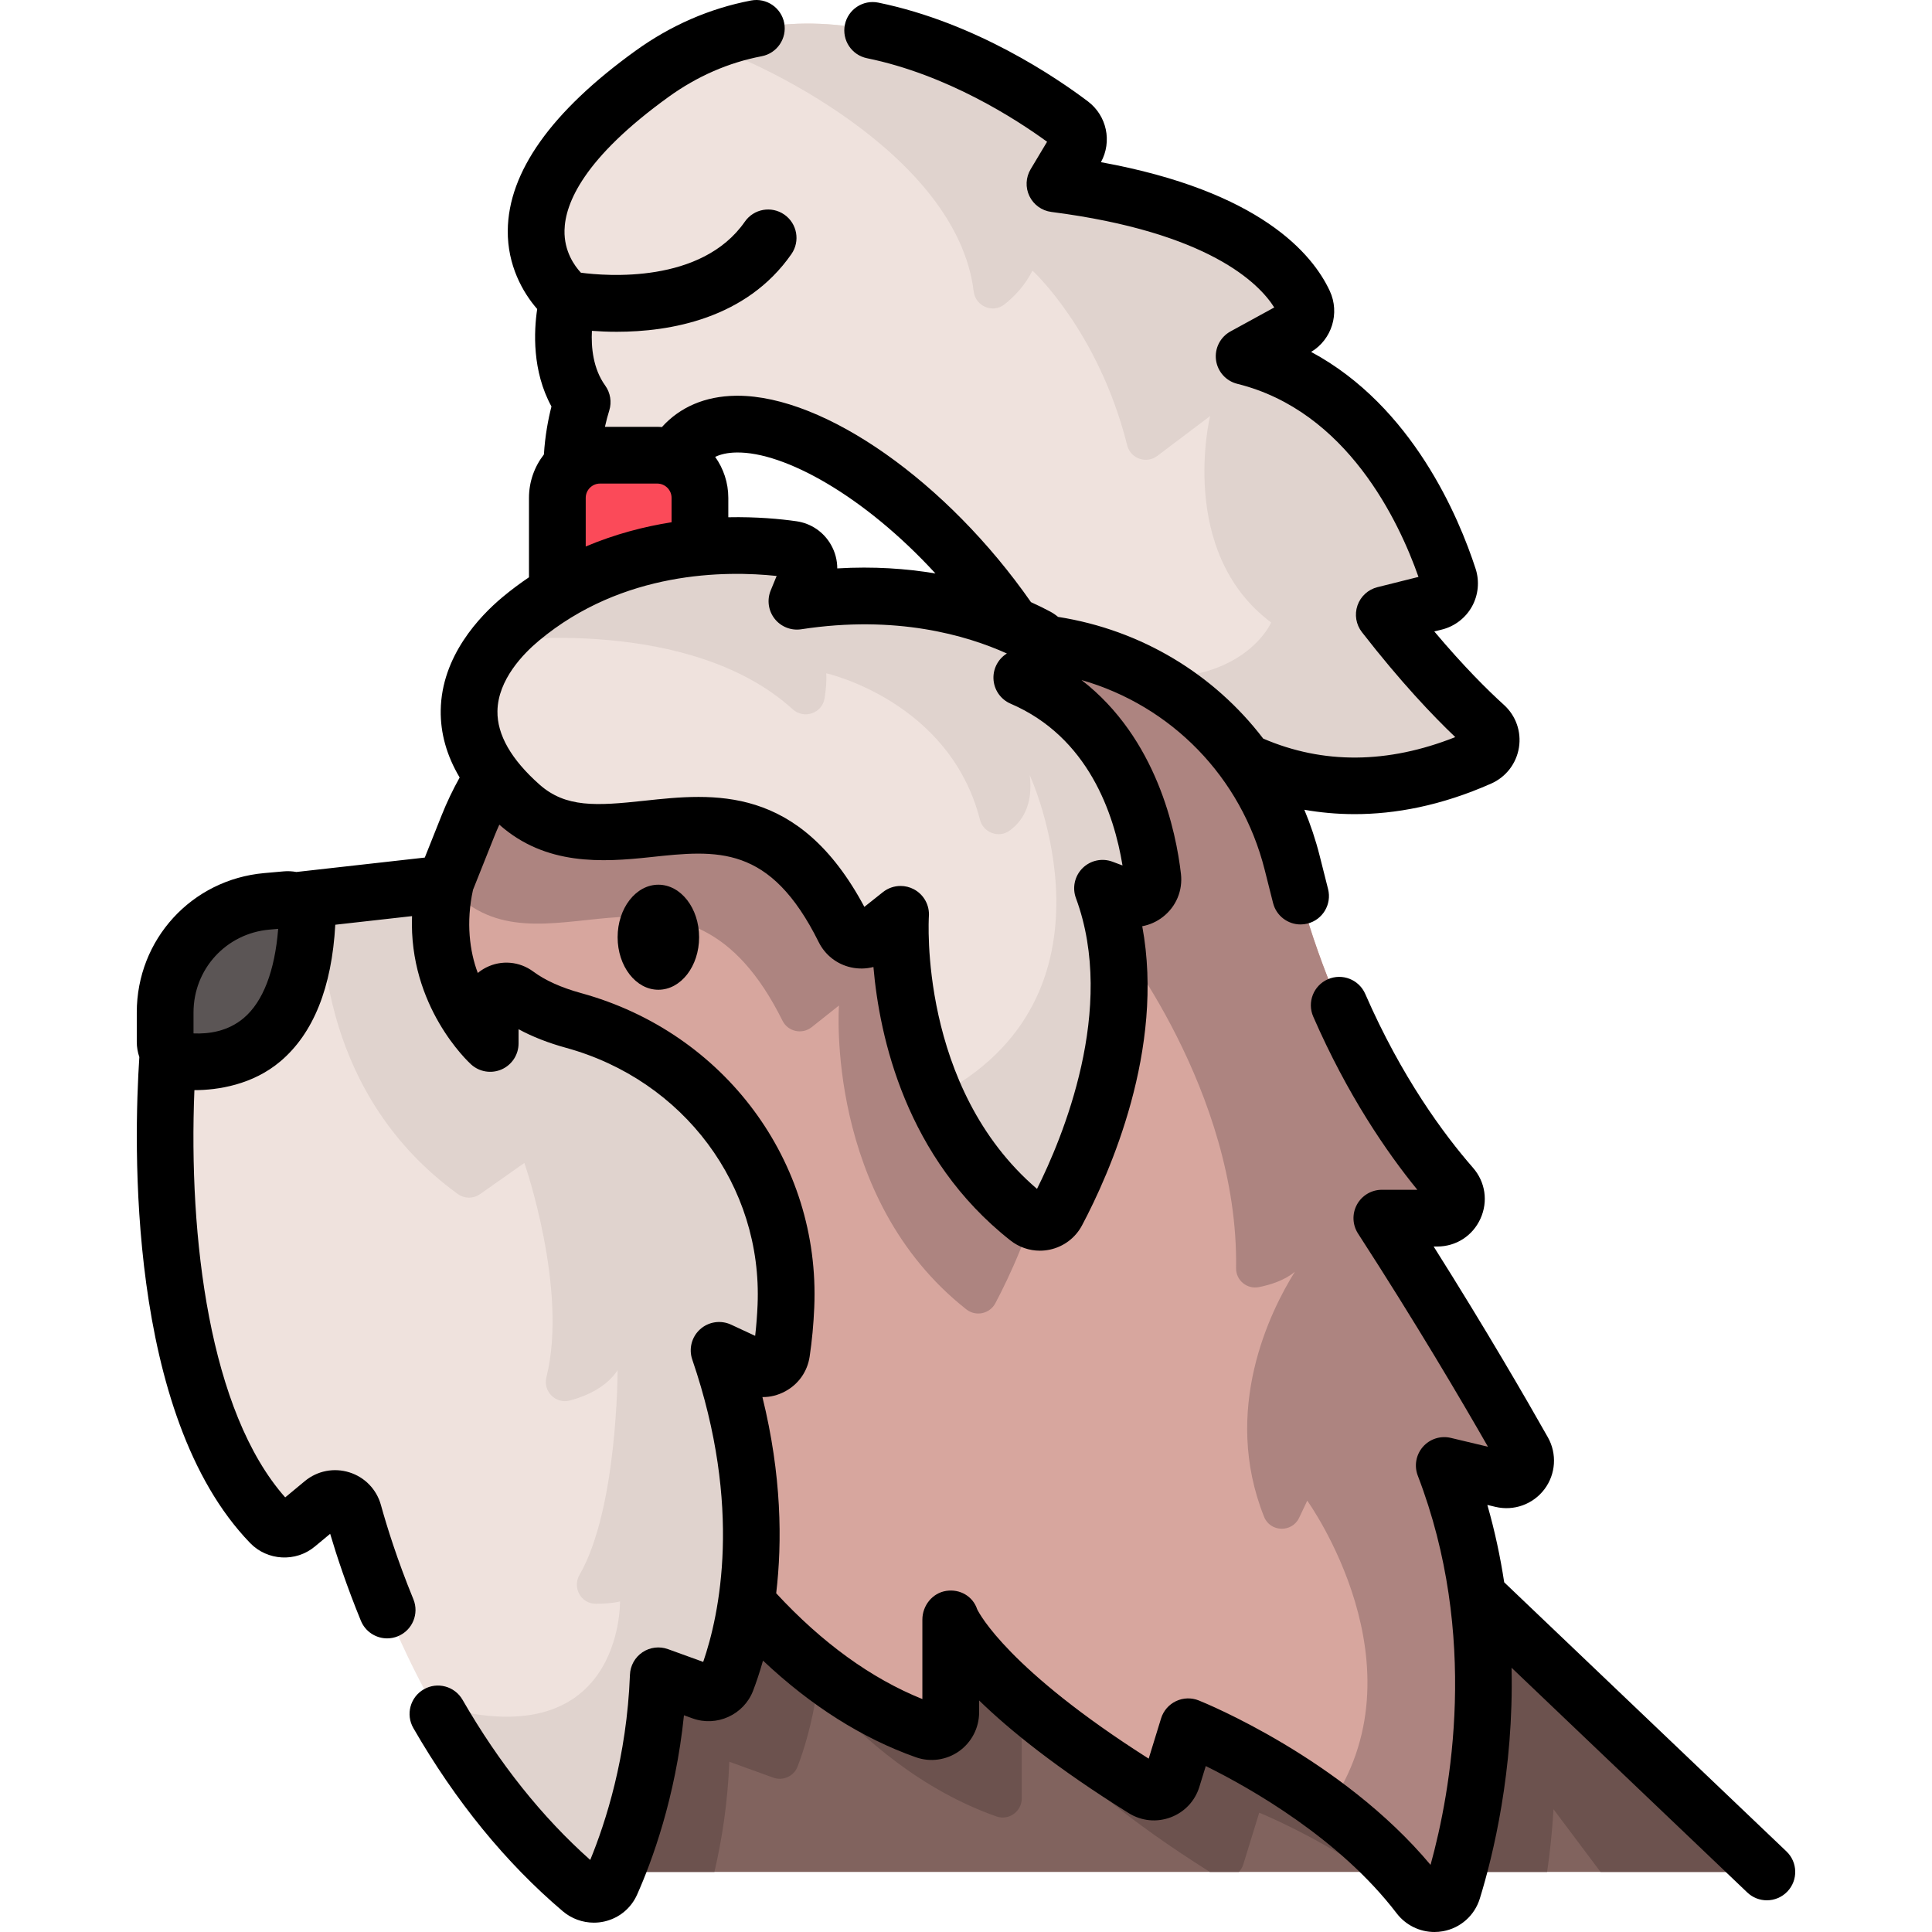 <svg id="Capa_1" enable-background="new 0 0 510.734 510.734" height="512" viewBox="0 0 510.734 510.734" width="512" xmlns="http://www.w3.org/2000/svg"><g><path d="m467.08 494.855h-313.13v-90.3h218.42z" fill="#81635e"/><path d="m467.08 494.856-94.71-90.301h-218.42v90.3h34.91c1.97-8.43 3.52-18.26 3.94-29.13l11.61 4.2c2.59.94 5.46-.36 6.44-2.93 1.61-4.2 3.83-11.21 5.23-20.63 12.18 13.76 28 26.99 47.32 33.82 3.28 1.16 6.71-1.31 6.71-4.79v-24.52s6.23 16.64 49.73 43.98h7.67c.51-.54.92-1.21 1.16-1.99l4.21-13.67s13.33 5.34 28.86 15.66h47.25c.754-5.142 1.349-10.699 1.687-16.574l12.428 16.575z" fill="#6c524e"/><g><g><g><path d="m365.946 162.502 13.421-3.355c2.848-.712 4.493-3.684 3.586-6.476-4.426-13.621-19.281-49.877-54.058-58.479l13.697-7.503c2.353-1.289 3.274-4.176 2.143-6.609-3.84-8.265-17.53-25.279-65.845-31.491l5.481-9.156c1.329-2.22.771-5.079-1.293-6.639-13.955-10.549-66.202-45.372-110.693-13.28-51.863 37.41-22.227 59.637-22.227 59.637s-4.489 15.728 3.741 27.151c-1.81 5.798-3.869 15.603-1.98 26.536h23.752s-.286-4.486 1.49-9.694c16.741-36.73 100.26 24.675 110.749 90.598 0 0 19.065-11.114 22.769-25.006 0 0 30.948 33.48 80.48 11.553 3.359-1.487 4.106-5.924 1.383-8.389-5.603-5.071-14.934-14.404-26.596-29.398z" fill="#efe2dd"/></g><path d="m391.155 200.284c-49.527 21.934-80.48-11.549-80.48-11.549-3.705 13.887-22.764 25.001-22.764 25.001-2.318-14.576-8.209-28.929-16.155-42.047 52.473 20.325 64.285-7.126 64.285-7.126-24.941-18.645-16.145-54.578-16.145-54.578l-13.962 10.543c-2.895 2.186-7.073.7-7.957-2.819-7.605-30.281-25.037-46.168-25.037-46.168-1.998 3.941-4.771 6.847-7.412 8.927-3.112 2.45-7.655.483-8.134-3.448-4.424-36.365-57.537-61.404-71.352-65.269 40.984-17.552 84.488 11.559 97.04 21.044 2.065 1.559 2.622 4.413 1.286 6.64l-5.476 9.15c48.312 6.215 62.007 23.23 65.844 31.49 1.134 2.439.213 5.324-2.146 6.61l-13.695 7.511c34.779 8.594 49.628 44.851 54.062 58.475.901 2.794-.739 5.77-3.593 6.478l-13.412 3.35c11.661 15.001 20.993 24.333 26.591 29.404 2.721 2.459 1.972 6.903-1.388 8.381z" fill="#e0d3ce"/><path d="m173.749 164.562h-15.126c-6.232 0-11.284-5.052-11.284-11.284v-21.659c0-6.232 5.052-11.284 11.284-11.284h15.126c6.232 0 11.284 5.052 11.284 11.284v21.659c0 6.232-5.052 11.284-11.284 11.284z" fill="#fb4a59"/><g><path d="m402.654 383.648c-7.016-12.427-20.239-35.186-37.354-61.62h14.63c4.353 0 6.668-5.118 3.805-8.396-10.534-12.061-28.84-37.231-39.796-76.255l-2.35-9.311c-8.684-34.417-39.643-58.534-75.139-58.534h-70.793c-31.697 0-60.193 19.316-71.934 48.758l-6.129 15.371-47.248 5.304c-17.096 1.919-28.894 18.05-25.543 34.924l8.761 44.118c5.536 27.88 26.514 50.147 54.015 57.334l26.277 6.867 36.019.756c7.826 15.553 33.19 59.816 74.747 74.512 3.276 1.158 6.709-1.316 6.709-4.791v-24.522s6.364 16.972 51.039 44.798c2.819 1.756 6.544.369 7.521-2.805l4.207-13.671s38.705 15.502 61.048 44.726c2.514 3.288 7.667 2.426 8.887-1.53 5.94-19.266 16.01-64.822-2.236-112.266l15.271 3.641c4.3 1.022 7.758-3.56 5.586-7.408z" fill="#d7a69e"/><g fill="#ad8480"><path d="m281.584 261.329-6.417-2.409c12.491 33.777-4.838 72.028-12.045 85.602-1.488 2.804-5.162 3.583-7.662 1.62-37.391-29.455-33.676-80.328-33.676-80.328l-7.207 5.719c-2.531 2.014-6.286 1.194-7.723-1.711-25.376-51.055-61.137-11.084-85.511-32.714-1.346-1.194-2.581-2.389-3.705-3.563l6.083-15.254c11.549-28.959 39.314-48.12 70.378-48.748 0 0 0 .01.01 0 2.703.931 4.18 3.998 3.037 6.761l-2.763 6.741c30.649-4.717 52.422 3.482 63.374 9.333 3.674 1.964 3.543 7.288-.223 9.09l-3.705 1.771c26.54 11.408 33.038 38.99 34.617 52.756.436 3.786-3.299 6.671-6.862 5.334z"/><path d="m397.066 391.053-15.264-3.644c18.24 47.452 8.168 93.001 2.237 112.273-1.225 3.948-6.377 4.818-8.887 1.528-6.974-9.11-15.537-16.894-24.02-23.291 26.206-37.239-5.557-81.209-5.557-81.209l-2.142 4.525c-1.886 3.983-7.636 3.828-9.27-.264-11.306-28.313 1.641-54.368 8.133-64.77-2.684 2.248-6.367 3.431-9.5 4.054-3.143.625-6.085-1.801-6.035-5.005.721-46.806-31.916-87.486-31.916-87.486l-42.442-56.572v-21.661h14.049c35.498 0 66.451 24.111 75.136 58.536l2.348 9.302c10.962 39.03 29.263 64.204 39.8 76.259 2.865 3.28.547 8.401-3.806 8.401h-14.626c17.116 26.429 30.336 49.193 37.35 61.613 2.176 3.858-1.286 8.433-5.588 7.411z"/></g></g><g><path d="m78.41 403.09 6.953-5.768c2.825-2.344 7.127-1.002 8.106 2.536 5.143 18.592 21.571 66.931 60.18 99.69 2.583 2.192 6.548 1.337 7.926-1.758 4.157-9.336 11.479-29.172 12.448-54.78l11.607 4.202c2.59.938 5.457-.359 6.443-2.931 4.341-11.323 13.169-43.081-1.976-87.305l9.381 4.363c3.062 1.424 6.641-.487 7.138-3.828.467-3.135.935-7.285 1.144-12.214 1.491-35.206-22.152-66.195-56.13-75.531-5.557-1.527-10.854-3.733-15.12-6.899-2.868-2.129-6.927-.182-6.927 3.39v9.581s-17.895-16.234-11.987-42.179l-47.248 5.304c-17.096 1.919-28.894 18.05-25.543 34.924 0 0-9.596 91.251 26.713 128.814 1.845 1.909 4.848 2.085 6.892.389z" fill="#efe2dd"/><path d="m207.764 345.302c-.213 4.919-.678 9.069-1.144 12.207-.506 3.34-4.079 5.253-7.146 3.826l-9.373-4.363c15.143 44.223 6.316 75.986 1.974 87.312-.992 2.571-3.856 3.867-6.448 2.925l-11.6-4.201c-.972 25.609-8.3 45.448-12.45 54.78-1.377 3.097-5.344 3.948-7.926 1.761-17.197-14.596-29.992-32.269-39.354-49.031 50.458 15.223 49.6-27.157 49.6-27.157-1.911.441-4.171.598-6.396.602-3.911.006-6.251-4.268-4.295-7.655 10.017-17.346 10.061-53.51 10.061-54.074-3.005 4.474-8.118 6.791-12.608 7.992-3.752 1.003-7.158-2.397-6.21-6.164 5.823-23.135-5.829-56.639-5.829-56.639l-11.714 8.25c-1.77 1.247-4.145 1.232-5.897-.039-35.657-25.878-36.485-66.394-35.874-78.336l32.461-3.644c-5.911 25.953 11.984 42.178 11.984 42.178v-9.575c0-3.568 4.055-5.519 6.92-3.394 4.272 3.17 9.567 5.377 15.126 6.896 33.981 9.345 57.626 40.328 56.138 75.543z" fill="#e0d3ce"/></g><g><path d="m137.633 163.63c-9.471 7.915-25.236 26.982 0 49.371 24.376 21.627 60.136-18.346 85.513 32.716 1.44 2.897 5.194 3.721 7.727 1.709l7.201-5.721s-3.71 50.877 33.68 80.325c2.499 1.968 6.174 1.193 7.664-1.617 7.201-13.576 24.537-51.823 12.045-85.597l6.418 2.407c3.564 1.336 7.293-1.555 6.859-5.336-1.579-13.766-8.075-41.348-34.62-52.756l3.707-1.774c3.764-1.801 3.9-7.121.22-9.088-10.948-5.851-32.719-14.043-63.372-9.334l2.767-6.737c1.26-3.068-.693-6.516-3.976-6.982-13.428-1.907-45.587-3.518-71.833 18.414z" fill="#efe2dd"/><path d="m297.88 237.219-6.417-2.399c12.491 33.767-4.848 72.018-12.045 85.592-1.488 2.814-5.162 3.583-7.662 1.62-11.802-9.292-19.515-20.73-24.536-32.026 52.056-26.581 24.991-85.096 24.991-85.096.983 7.964-2.065 12.319-5.336 14.68-2.842 2.052-6.933.534-7.802-2.862-8.05-31.48-40.661-38.743-40.661-38.743.155 1.93-.062 4.288-.429 6.604-.635 4.001-5.453 5.617-8.452 2.892-27.089-24.609-76.966-18.153-77.854-17.938 1.984-2.358 4.089-4.353 5.952-5.911 26.246-21.934 58.404-20.325 71.836-18.412 3.29.466 5.243 3.907 3.978 6.974l-2.763 6.741c30.636-4.705 52.403 3.475 63.36 9.325 3.688 1.969 3.563 7.294-.209 9.097l-3.705 1.771c26.54 11.408 33.038 38.99 34.617 52.756.435 3.786-3.3 6.671-6.863 5.335z" fill="#e0d3ce"/></g></g><g><ellipse cx="174.043" cy="247.762" rx="10.772" ry="13.885"/></g><g><path d="m48.128 280.453c9.597 1.176 31.435-.285 33.079-37.409.135-3.041-2.474-5.493-5.507-5.223l-5.164.459c-15.215 1.352-26.879 14.099-26.879 29.374v7.772c-.001 2.568 1.921 4.714 4.471 5.027z" fill="#5b5555"/><path d="m51.39 288.185c6.214 0 15.413-1.416 22.734-7.611 8.722-7.381 13.594-19.537 14.511-36.117l20.289-2.278c-.906 23.897 14.86 38.523 15.621 39.213 2.198 1.994 5.364 2.504 8.077 1.303 2.713-1.202 4.462-3.89 4.462-6.857v-3.756c3.657 1.978 7.86 3.624 12.56 4.916 31.14 8.557 51.958 36.512 50.624 67.982-.118 2.781-.331 5.513-.637 8.157l-6.37-2.962c-2.726-1.267-5.945-.785-8.18 1.225-2.234 2.011-3.053 5.161-2.079 8.005 13.398 39.123 7.14 67.606 2.892 79.925l-9.318-3.374c-2.251-.815-4.757-.506-6.743.832s-3.214 3.543-3.305 5.937c-.824 21.776-6.451 39.116-10.498 48.957-12.746-11.338-24.094-25.568-33.763-42.344-2.069-3.59-6.656-4.821-10.243-2.753-3.589 2.068-4.821 6.654-2.753 10.243 11.154 19.352 24.452 35.649 39.525 48.438 2.3 1.951 5.229 2.999 8.197 2.999.927 0 1.859-.102 2.776-.312 3.882-.885 7.037-3.478 8.656-7.114 3.874-8.701 10.145-25.55 12.38-47.399l2.271.822c6.39 2.314 13.567-.96 15.999-7.298.793-2.07 1.715-4.742 2.624-7.975 12.682 11.961 26.237 20.539 40.422 25.556 3.816 1.349 8.074.755 11.388-1.587 3.333-2.356 5.322-6.197 5.322-10.275v-3.157c8.092 7.861 20.538 17.942 39.574 29.799 3.336 2.078 7.363 2.479 11.045 1.104 3.681-1.375 6.454-4.316 7.61-8.07l1.689-5.492c11.894 5.876 35.366 19.182 50.438 38.896 2.426 3.173 6.125 4.971 10.013 4.971.74 0 1.488-.065 2.234-.198 4.634-.828 8.375-4.141 9.765-8.647 3.486-11.305 9.007-33.794 8.388-61.016l62.314 59.411c1.452 1.385 3.314 2.072 5.174 2.072 1.979 0 3.956-.779 5.429-2.325 2.858-2.998 2.745-7.745-.253-10.604l-74.611-71.135c-1.02-6.686-2.468-13.528-4.453-20.454l2.142.511c4.863 1.158 9.945-.672 12.952-4.664 3.003-3.989 3.358-9.376.902-13.726-5.566-9.858-16.264-28.372-30.189-50.433h.935c4.99 0 9.372-2.821 11.435-7.362 2.065-4.545 1.306-9.706-1.98-13.468-7.688-8.803-18.87-23.921-28.478-45.95-1.656-3.797-6.076-5.534-9.873-3.876-3.797 1.656-5.532 6.076-3.876 9.873 9.041 20.731 19.448 35.878 27.523 45.784h-9.38c-2.748 0-5.276 1.503-6.589 3.917s-1.2 5.353.293 7.659c15.117 23.348 27.233 43.926 34.345 56.353l-9.812-2.339c-2.707-.646-5.55.262-7.383 2.356-1.833 2.095-2.355 5.033-1.356 7.631 16.243 42.236 8.755 83.381 3.375 102.886-23.537-28.125-59.695-42.833-61.286-43.47-1.946-.779-4.13-.709-6.021.195s-3.319 2.558-3.936 4.562l-3.271 10.632c-36.936-23.464-44.718-38.21-45.335-39.477-1.149-3.468-4.581-5.428-8.201-4.867-3.656.565-6.291 3.896-6.291 7.596v20.998c-13.526-5.452-26.503-14.851-38.644-27.97 1.61-13.583 1.462-31.18-3.641-51.865 2.067.034 4.131-.493 6.027-1.514 3.517-1.894 5.872-5.245 6.46-9.193.62-4.157 1.03-8.532 1.219-13.002 1.631-38.497-23.714-72.661-61.636-83.081-5.238-1.439-9.49-3.354-12.638-5.689-3.64-2.701-8.405-3.121-12.435-1.093-.811.408-1.558.899-2.236 1.46-2.14-5.648-3.163-13.353-1.27-21.974l5.652-14.172c.41-1.029.849-2.048 1.308-3.057 12.274 10.89 27.265 9.949 39.913 8.587 17.688-1.906 31.659-3.411 44.517 22.461 1.697 3.413 4.806 5.847 8.53 6.676 1.994.444 4.022.397 5.937-.104 1.591 18.45 8.529 50.489 36.216 72.295 2.246 1.769 4.984 2.703 7.785 2.703.87 0 1.746-.09 2.614-.273 3.667-.774 6.776-3.115 8.531-6.425 7.269-13.704 21.931-46.554 15.916-79.074 1.959-.361 3.837-1.195 5.478-2.476 3.48-2.718 5.258-6.959 4.755-11.345-1.283-11.183-6.363-35.859-26.288-51.258 23.729 6.803 42.231 25.624 48.413 50.126l2.225 8.815c.858 3.4 3.912 5.667 7.267 5.667.607 0 1.225-.075 1.841-.23 4.016-1.014 6.45-5.091 5.437-9.107l-2.225-8.814c-1.06-4.2-2.419-8.263-4.051-12.167 4.116.725 8.555 1.158 13.293 1.158 10.628 0 22.757-2.172 36.09-8.074 3.92-1.734 6.666-5.294 7.346-9.521.677-4.208-.806-8.428-3.966-11.288-4.269-3.863-10.578-10.108-18.408-19.41l2.02-.505c3.367-.842 6.262-3.064 7.943-6.099s2.03-6.669.958-9.972c-4.39-13.51-16.668-42.935-43.48-57.321 5.483-3.276 7.653-10.257 4.932-16.112-4.521-9.731-18.35-26.381-60.497-34.044 2.998-5.453 1.563-12.285-3.439-16.065-8.06-6.093-29.593-20.835-55.403-26.115-4.059-.832-8.021 1.786-8.851 5.845-.831 4.058 1.787 8.021 5.845 8.851 21.159 4.329 39.312 16.041 47.609 22.084l-4.346 7.261c-1.299 2.17-1.417 4.85-.313 7.126s3.282 3.842 5.791 4.165c41.663 5.356 54.931 18.924 58.921 25.252l-11.563 6.334c-2.71 1.484-4.233 4.48-3.834 7.545.399 3.064 2.636 5.571 5.637 6.313 29.012 7.176 42.729 36.375 47.888 51.04l-10.855 2.714c-2.46.615-4.443 2.432-5.27 4.829-.828 2.397-.388 5.05 1.169 7.052 10.189 13.1 18.701 22.058 24.685 27.754-17.877 7.08-34.935 7.201-50.774.393-12.991-16.994-32.187-28.713-54.233-32.174-.649-.538-1.356-1.018-2.12-1.426-1.46-.78-3.159-1.618-5.04-2.472-22.167-31.777-54.522-54.565-77.569-54.565-.153 0-.309.001-.461.003-8.066.108-14.734 2.959-19.535 8.277-.409-.027-.815-.062-1.23-.062h-13.832c.368-1.66.771-3.114 1.141-4.3.703-2.252.305-4.704-1.075-6.619-3.228-4.481-3.727-10.17-3.507-14.453 1.951.145 4.154.247 6.562.247 13.922 0 34.212-3.337 46.178-20.543 2.365-3.401 1.525-8.075-1.875-10.439-3.402-2.366-8.076-1.525-10.439 1.875-11.464 16.486-36.74 14.362-43.336 13.489-1.655-1.774-4.462-5.618-4.335-11.216.163-7.15 5.073-19.075 27.541-35.281 7.541-5.439 15.812-9.049 24.583-10.728 4.068-.779 6.735-4.708 5.956-8.776-.779-4.069-4.711-6.734-8.776-5.956-10.935 2.092-21.209 6.565-30.538 13.293-22.263 16.059-33.624 32.05-33.768 47.529-.085 9.157 3.945 16.344 7.78 20.734-.875 5.875-1.367 16.376 3.771 25.763-.873 3.425-1.695 7.779-1.991 12.68-2.466 3.179-3.95 7.156-3.95 11.481v20.993c-2.369 1.603-4.714 3.341-7.014 5.264-6.003 5.016-16.105 15.57-16.317 29.897-.09 6.079 1.588 12.019 5.005 17.77-1.794 3.214-3.391 6.549-4.754 9.968l-4.465 11.197-33.931 3.809c-1.088-.195-2.203-.265-3.326-.167l-5.165.459c-19.221 1.708-33.715 17.548-33.715 36.844v7.772c0 1.405.245 2.757.678 4.027-1.471 22.256-3.425 94.617 29.29 128.461 4.547 4.704 12.047 5.122 17.075.95l4.079-3.385c1.742 5.874 4.383 13.86 8.123 22.984 1.189 2.902 3.989 4.657 6.942 4.657.947 0 1.911-.181 2.842-.563 3.833-1.571 5.666-5.952 4.095-9.784-4.298-10.484-7.04-19.335-8.583-24.914-1.141-4.122-4.257-7.347-8.337-8.627-4.083-1.283-8.49-.416-11.787 2.319l-5.18 4.298c-20.058-22.674-25.592-68.746-24.004-107.661zm13.043-19.061c-4.164 3.524-9.215 4.243-13.277 4.062v-5.533c0-11.471 8.617-20.888 20.043-21.903l2.34-.208c-.887 11.153-4.014 19.273-9.106 23.582zm130.28-149.505c12.653-.204 33.753 11.472 52.576 31.977-7.626-1.277-16.295-1.911-25.954-1.335.002-2.167-.56-4.32-1.675-6.269-1.942-3.392-5.273-5.652-9.139-6.201-4.241-.603-10.511-1.203-17.988-1.051v-5.122c0-4.041-1.295-7.778-3.475-10.846 1.416-.663 3.243-1.121 5.655-1.153zm-39.874 11.999c0-2.086 1.698-3.784 3.784-3.784h15.126c2.086 0 3.784 1.697 3.784 3.784v6.439c-7.225 1.141-14.945 3.134-22.694 6.411zm-12.396 37.768c22.219-18.568 49.49-18.558 62.868-17.128l-1.572 3.828c-1.028 2.501-.629 5.363 1.044 7.488 1.672 2.125 4.36 3.185 7.032 2.775 25.061-3.849 43.655 1.575 54.36 6.404-2.238 1.384-3.606 3.859-3.553 6.53.06 2.942 1.834 5.577 4.537 6.739 20.56 8.836 27.358 29.161 29.581 42.764l-2.644-.991c-2.749-1.029-5.845-.363-7.925 1.708s-2.761 5.164-1.743 7.917c10.824 29.264-3.654 63.613-10.291 76.867-31.317-26.812-28.616-71.588-28.585-72.035.217-2.97-1.344-5.786-3.977-7.177-1.102-.583-2.305-.869-3.502-.869-1.662 0-3.312.552-4.667 1.628l-4.908 3.9c-17.343-32.452-39.944-30.02-58.193-28.053-12.639 1.362-20.739 1.883-27.696-4.29-7.462-6.62-11.198-13.146-11.106-19.396.126-8.343 6.908-15.241 10.94-18.609z"/></g></g></g></svg>